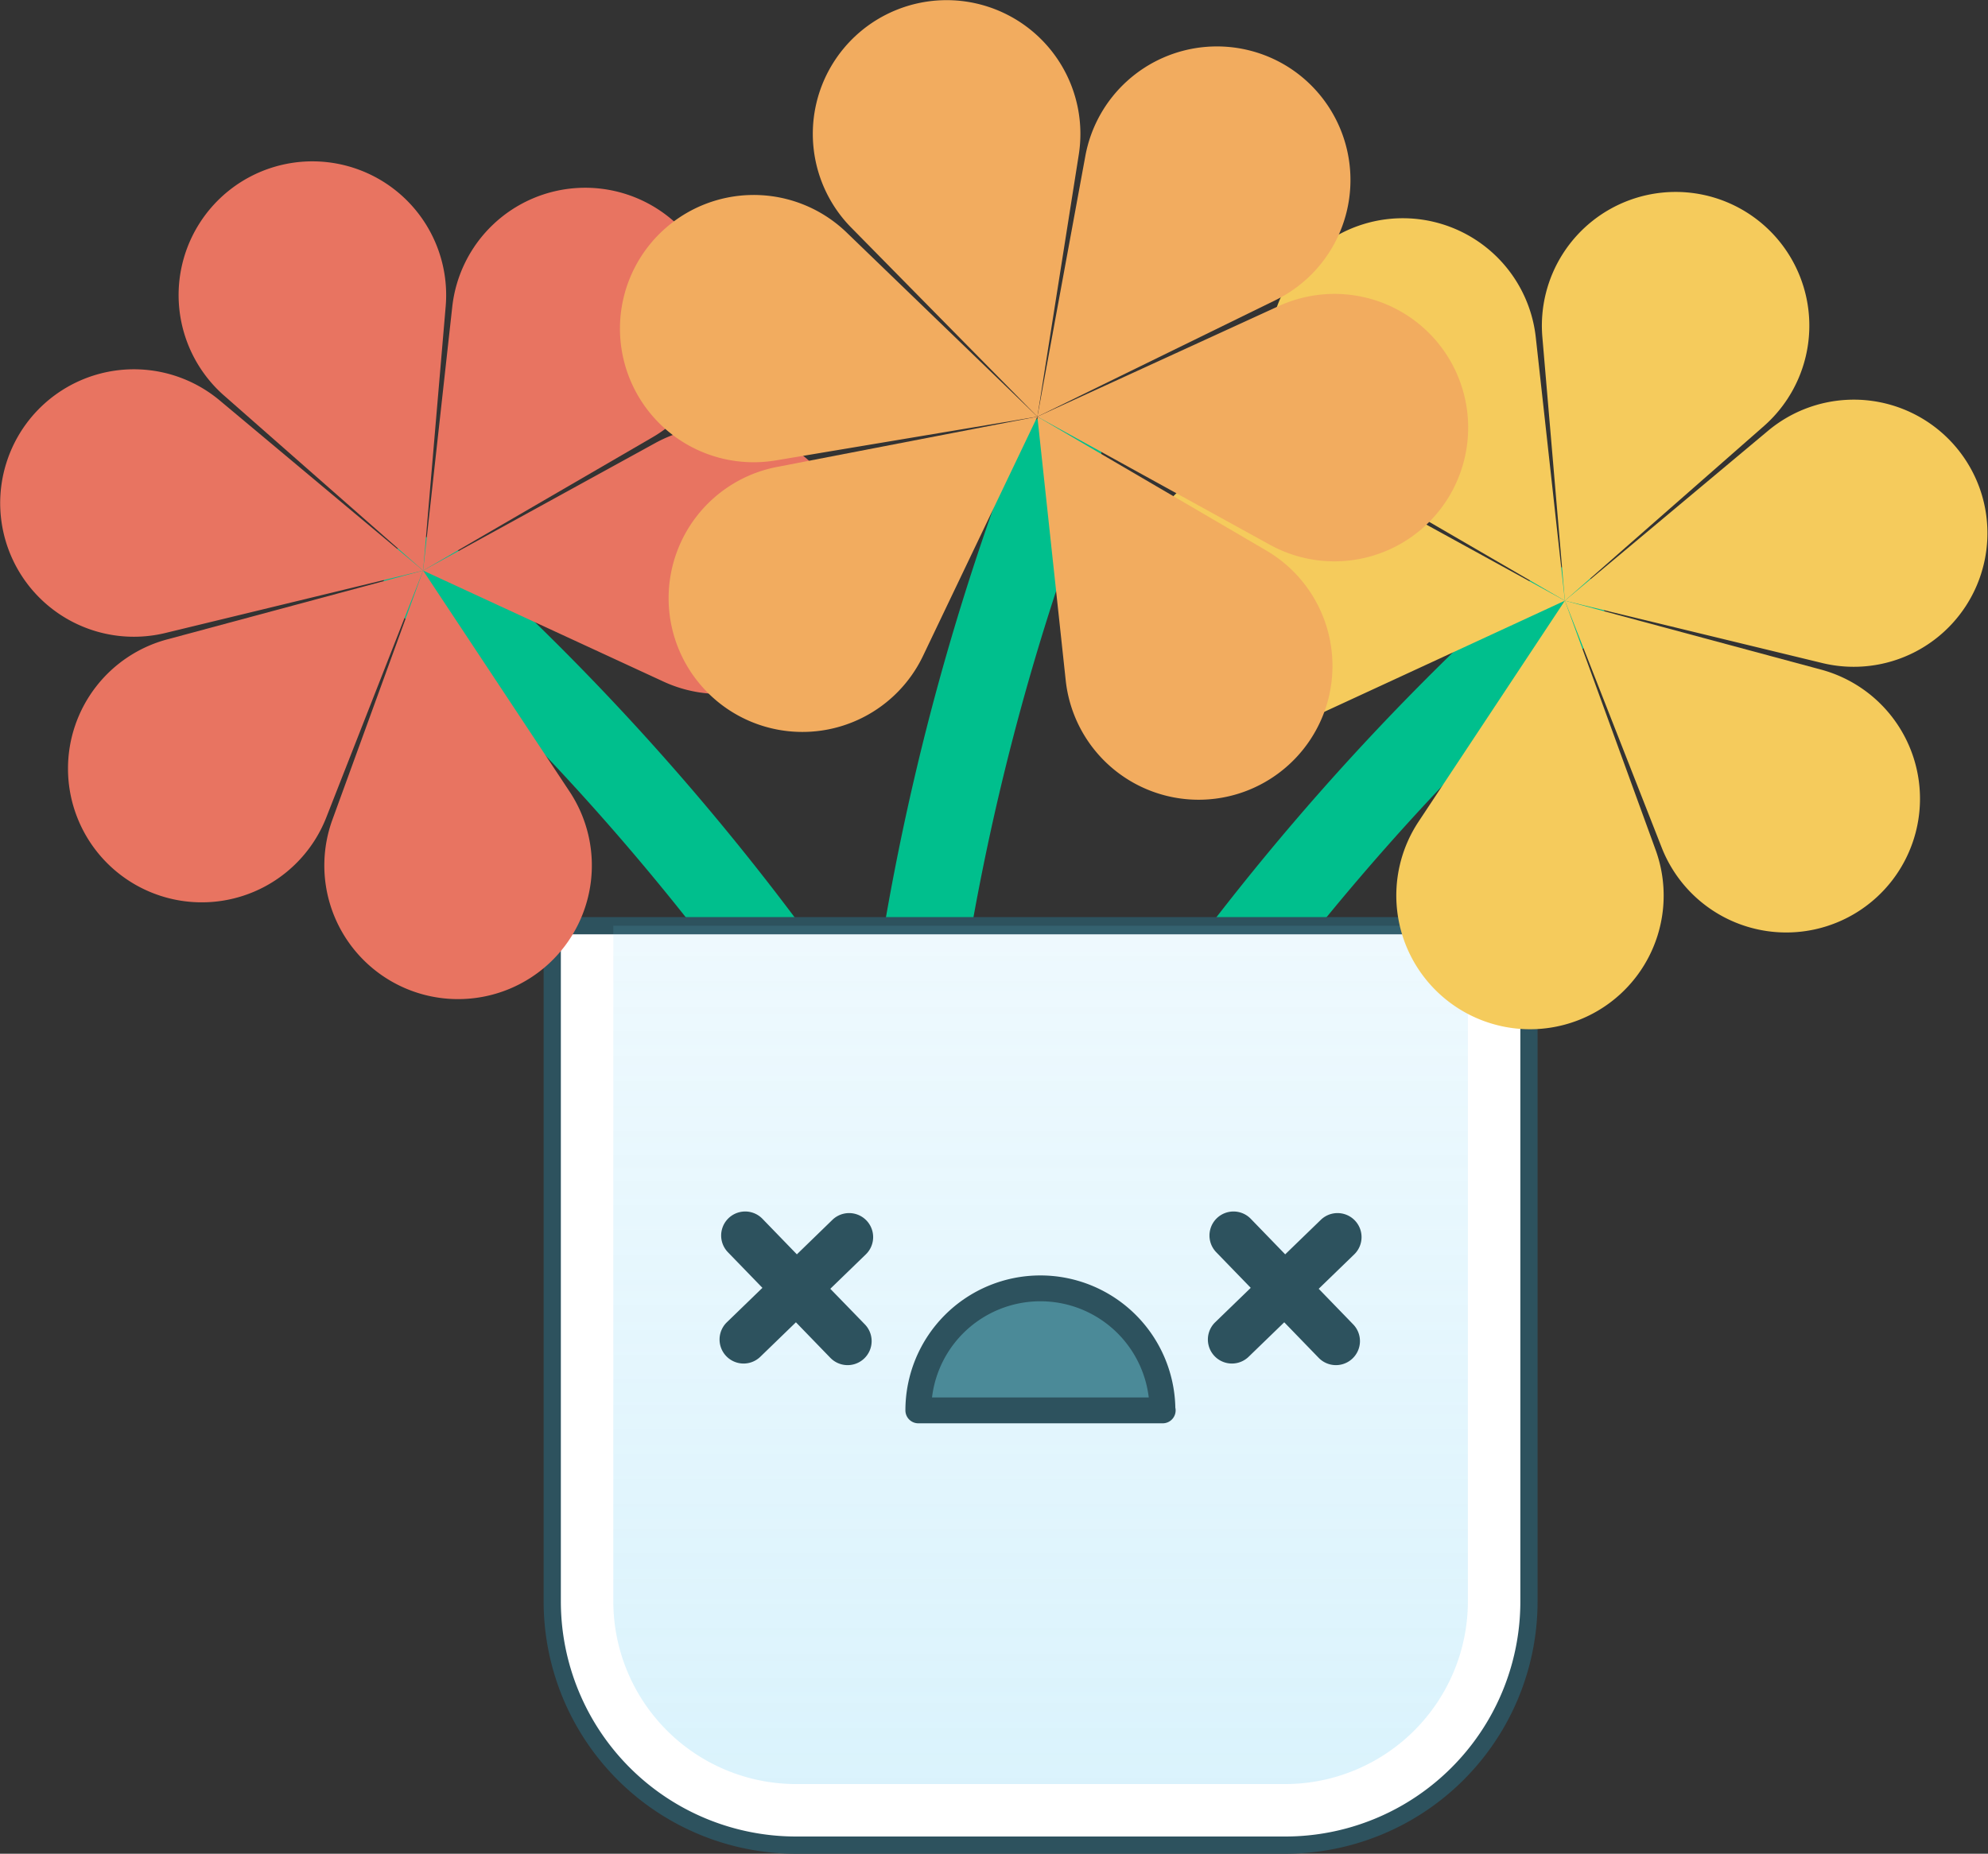 <svg xmlns="http://www.w3.org/2000/svg" xmlns:xlink="http://www.w3.org/1999/xlink" viewBox="0 0 230.79 215.25">
  <rect x="0" y="0" width="230.79" height="215.25" fill="#333333" stroke="none"/>
  <defs>
    <style>
      .cls-1 {
        fill: none;
        stroke: #00bf8d;
        stroke-width: 10px;
      }

      .cls-1, .cls-4 {
        stroke-linecap: round;
        stroke-linejoin: round;
      }

      .cls-2 {
        fill: #fff;
        stroke-miterlimit: 10;
        stroke-width: 2px;
      }

      .cls-2, .cls-4 {
        stroke: #2d525e;
      }

      .cls-3 {
        opacity: 0.5;
        fill: url(#Degradado_sin_nombre_8);
      }

      .cls-4 {
        fill: #4b8a98;
        stroke-width: 3px;
      }

      .cls-5 {
        fill: #2d525e;
      }

      .cls-6 {
        fill: #f5cb5c;
      }

      .cls-7 {
        fill: #e87461;
      }

      .cls-8 {
        fill: #f2ac5f;
      }
    </style>
    <linearGradient id="Degradado_sin_nombre_8" data-name="Degradado sin nombre 8" x1="120.81" y1="207.16" x2="120.81" y2="22.91" gradientUnits="userSpaceOnUse">
      <stop offset="0" stop-color="#6ccef5" stop-opacity="0.5"/>
      <stop offset="1" stop-color="#6ccef5" stop-opacity="0"/>
    </linearGradient>
  </defs>
  <g id="Capa_6" data-name="Capa 6">
    <g>
      <path class="cls-1" d="M97.9,199.76A290.31,290.31,0,0,1,181.24,70.87"/>
      <path class="cls-1" d="M107.46,205.73A290.35,290.35,0,0,1,122.87,53"/>
      <path class="cls-1" d="M132.89,196.26a290.53,290.53,0,0,0-34.4-72.2A290.51,290.51,0,0,0,49.55,67.37"/>
      <g>
        <path class="cls-2" d="M170.41,107.49H64.11v78.45a28.31,28.31,0,0,0,28.31,28.31h56.77a28.3,28.3,0,0,0,28.31-28.31V107.49Z"/>
        <path class="cls-3" d="M71.2,185.94a21.24,21.24,0,0,0,21.22,21.22h56.77a21.24,21.24,0,0,0,21.22-21.22V107.49H71.2Z"/>
        <g id="cara">
          <path class="cls-4" d="M106.63,149.61H135a0,0,0,0,1,0,0v0a14.17,14.17,0,0,1-14.17,14.17h0a14.17,14.17,0,0,1-14.17-14.17v0A0,0,0,0,1,106.63,149.61Z" transform="translate(241.61 313.38) rotate(180)"/>
          <path class="cls-5" d="M96.39,149.65l4.13-4a2.78,2.78,0,1,0-3.89-4l-4.12,4-4-4.13a2.78,2.78,0,0,0-4,3.89l4,4.13-4.13,4a2.78,2.78,0,1,0,3.89,4l4.13-4,4,4.13a2.78,2.78,0,0,0,4-3.89Z"/>
          <path class="cls-5" d="M153.09,149.65l4.13-4a2.78,2.78,0,0,0-3.89-4l-4.13,4-4-4.13a2.78,2.78,0,0,0-4,3.89l4,4.13-4.13,4a2.78,2.78,0,1,0,3.89,4l4.13-4,4,4.13a2.78,2.78,0,0,0,4-3.89Z"/>
        </g>
      </g>
      <g>
        <path class="cls-6" d="M181.67,69.75,153.73,82.66a15.53,15.53,0,0,1-22-13.42h0a15.53,15.53,0,0,1,23-14.29Z"/>
        <path class="cls-6" d="M181.67,69.75,155.06,54.29a15.53,15.53,0,0,1-1.66-25.74h0a15.53,15.53,0,0,1,24.89,10.61Z"/>
        <path class="cls-6" d="M181.67,69.75l-2.62-30.67A15.53,15.53,0,0,1,199.18,23h0a15.53,15.53,0,0,1,5.6,26.47Z"/>
        <path class="cls-6" d="M181.67,69.75,205.28,50A15.52,15.52,0,0,1,230,57.22h0A15.52,15.52,0,0,1,211.59,77Z"/>
        <path class="cls-6" d="M181.67,69.75l29.73,8a15.53,15.53,0,0,1,8.31,24.42h0a15.53,15.53,0,0,1-26.8-3.75Z"/>
        <path class="cls-6" d="M181.67,69.75,192.2,98.68A15.52,15.52,0,0,1,177,119.5h0a15.53,15.53,0,0,1-12.32-24.09Z"/>
      </g>
      <g>
        <path class="cls-7" d="M49.12,66.25,77.06,79.16a15.53,15.53,0,0,0,22-13.42h0a15.53,15.53,0,0,0-23-14.29Z"/>
        <path class="cls-7" d="M49.12,66.25,75.73,50.79A15.53,15.53,0,0,0,77.38,25h0A15.53,15.53,0,0,0,52.5,35.66Z"/>
        <path class="cls-7" d="M49.12,66.25l2.62-30.67A15.53,15.53,0,0,0,31.61,19.45h0A15.53,15.53,0,0,0,26,45.92Z"/>
        <path class="cls-7" d="M49.12,66.25,25.51,46.5A15.52,15.52,0,0,0,.75,53.72h0A15.52,15.52,0,0,0,19.2,73.5Z"/>
        <path class="cls-7" d="M49.12,66.25l-29.73,8a15.53,15.53,0,0,0-8.31,24.42h0a15.53,15.53,0,0,0,26.8-3.75Z"/>
        <path class="cls-7" d="M49.12,66.25,38.59,95.18A15.52,15.52,0,0,0,53.81,116h0A15.52,15.52,0,0,0,66.12,91.91Z"/>
      </g>
      <g>
        <path class="cls-8" d="M120.43,48.38,107.16,76.15a15.52,15.52,0,0,1-25.52,3.73h0A15.52,15.52,0,0,1,90.2,54.22Z"/>
        <path class="cls-8" d="M120.43,48.38,90.07,53.46A15.52,15.52,0,0,1,72.36,34.71h0A15.53,15.53,0,0,1,98.29,27Z"/>
        <path class="cls-8" d="M120.43,48.38,98.83,26.44A15.52,15.52,0,0,1,104,1.18h0A15.53,15.53,0,0,1,125.23,18Z"/>
        <path class="cls-8" d="M120.43,48.38,126,18.11A15.53,15.53,0,0,1,149.66,7.85h0a15.53,15.53,0,0,1-1.58,27Z"/>
        <path class="cls-8" d="M120.43,48.38l28-12.83a15.52,15.52,0,0,1,22,13.49h0a15.53,15.53,0,0,1-23,14.22Z"/>
        <path class="cls-8" d="M120.43,48.38,147,63.92a15.53,15.53,0,0,1,1.58,25.75h0A15.52,15.52,0,0,1,123.72,79Z"/>
      </g>
    </g>
  </g>
</svg>
